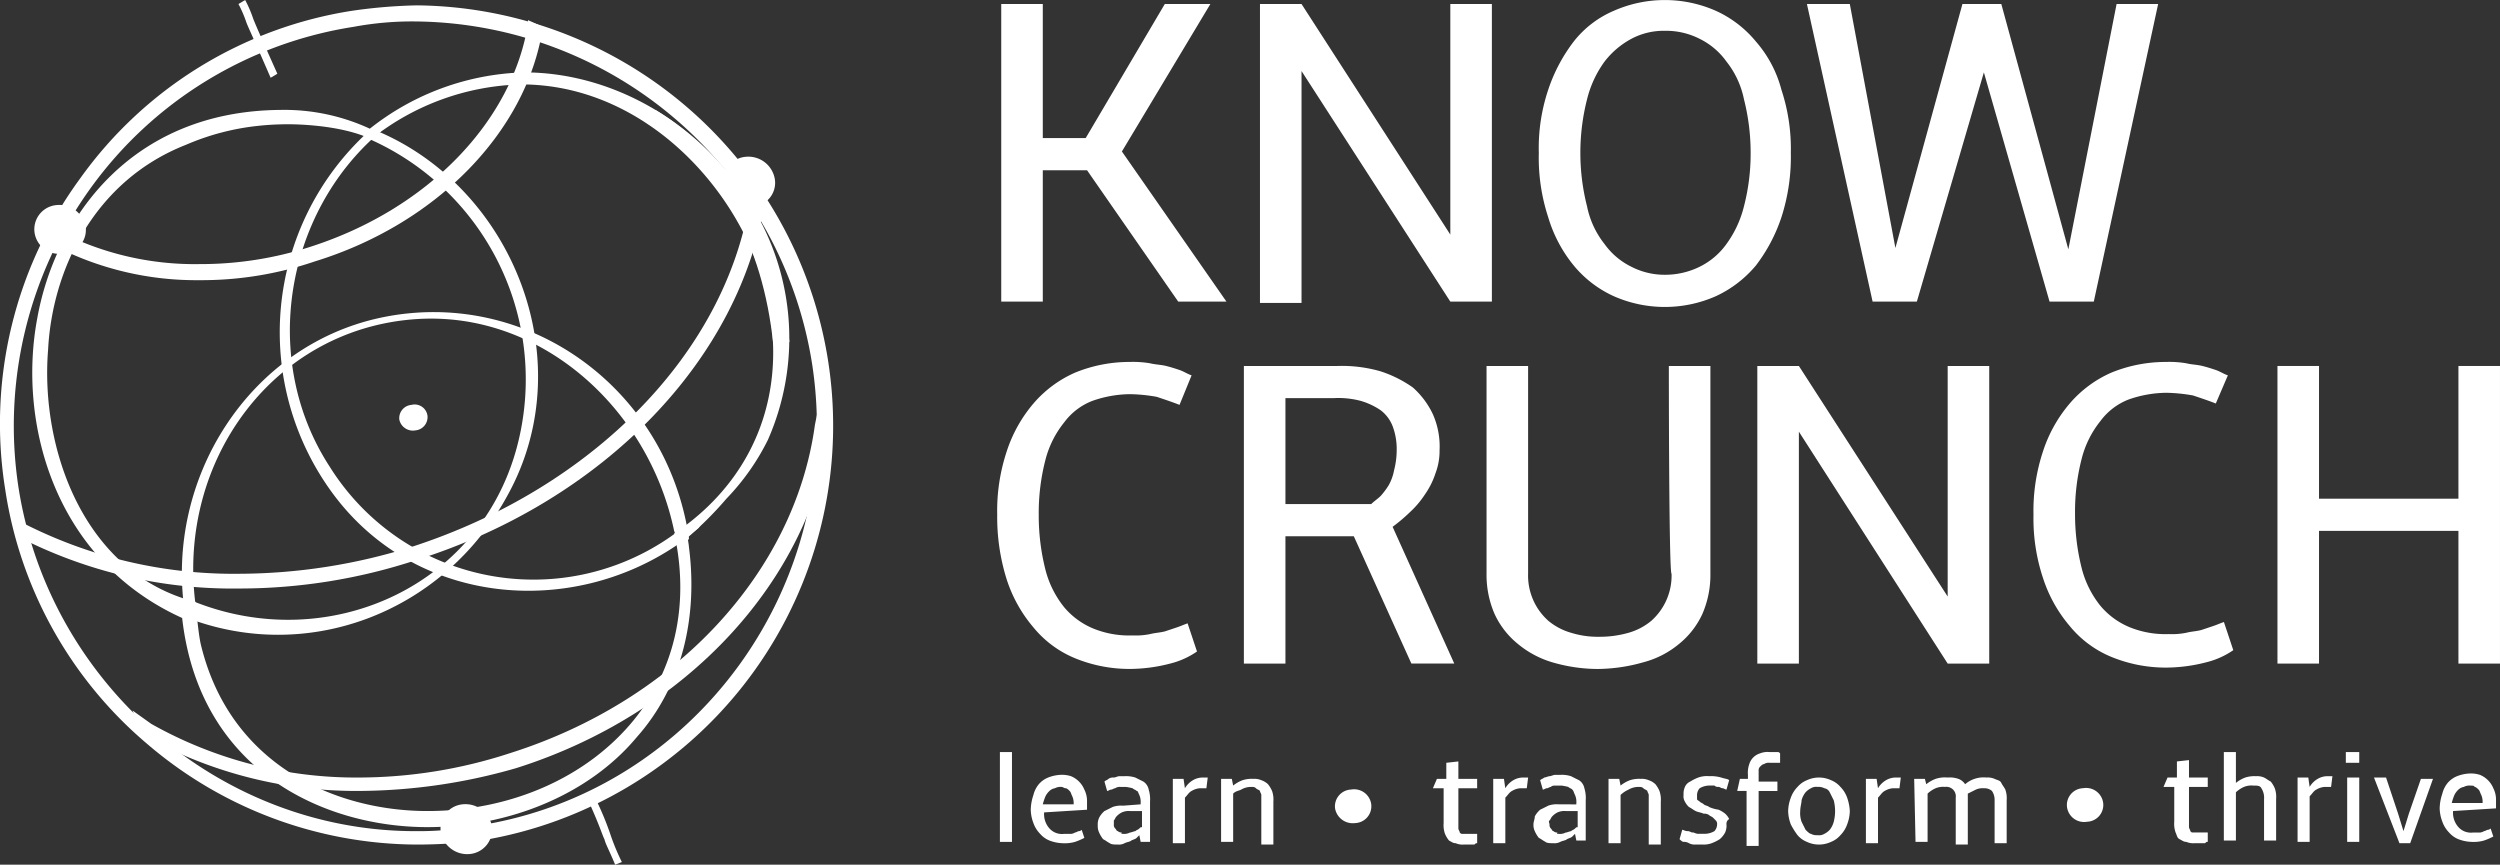 <svg xmlns="http://www.w3.org/2000/svg" viewBox="4117 5152 254 87.85">
  <rect x="4117" y="5152" width="254" height="87.85" fill="#333333" stroke="none"/>
  <defs>
    <style>
      .cls-1 {
        fill: #fff;
      }
    </style>
  </defs>
  <g id="Group_847" data-name="Group 847" transform="translate(3960 -10234)">
    <path id="Path_1556" data-name="Path 1556" class="cls-1" d="M23.91,54.616A47.741,47.741,0,0,1,1.3,49.3h0V47.67l.272.136A47.034,47.034,0,0,0,23.91,53.118a58.953,58.953,0,0,0,17.434-2.724C59.867,44.4,73.487,30.508,75.8,14.709V14.3l1.5.272v.409C74.849,31.325,60.82,45.763,41.752,51.756A57.51,57.51,0,0,1,23.91,54.616Z" transform="translate(157.453 15391.177)"/>
    <path id="Path_1557" data-name="Path 1557" class="cls-1" d="M18.918,27.923A31.446,31.446,0,0,1,4.072,24.382L3.8,24.246l.681-1.362.272.136a30.162,30.162,0,0,0,14.165,3.269,36.26,36.26,0,0,0,11.3-1.771c11.85-3.814,20.43-12.667,22.065-22.61V1.5l1.5.681v.136C52.152,12.8,43.026,22.2,30.632,26.016A35.73,35.73,0,0,1,18.918,27.923Z" transform="translate(158.358 15386.543)"/>
    <path id="Path_1558" data-name="Path 1558" class="cls-1" d="M33.054,69.245a44.116,44.116,0,0,1-21.929-5.584l-.272-.136L9.9,61.073l1.907,1.362a42.361,42.361,0,0,0,21.111,5.448,49.6,49.6,0,0,0,15.255-2.452c16.889-5.312,29.011-18.387,31.054-33.37L79.5,30.7l1.362,1.226v.409c-2.043,15.527-14.71,29.147-32.008,34.6A58.369,58.369,0,0,1,33.054,69.245Z" transform="translate(160.567 15397.114)"/>
    <path id="Path_1559" data-name="Path 1559" class="cls-1" d="M42.354,85.663A42.342,42.342,0,0,1,14.978,75.447,42.022,42.022,0,0,1,.54,49.569a42.17,42.17,0,0,1,7.627-31.6A41.869,41.869,0,0,1,35.817.945,52.9,52.9,0,0,1,42.354.4a42.712,42.712,0,0,1,6.538,84.854A52.658,52.658,0,0,1,42.354,85.663ZM42.218,2.034a32.462,32.462,0,0,0-6.265.545,40.628,40.628,0,0,0-26.7,16.344A41.3,41.3,0,0,0,1.9,49.433C5.035,69.318,22.333,84.3,42.218,84.3a32.462,32.462,0,0,0,6.265-.545c22.2-3.405,37.456-24.516,34.051-46.854A41.192,41.192,0,0,0,42.218,2.034Z" transform="translate(156.987 15386.145)"/>
    <path id="Path_1560" data-name="Path 1560" class="cls-1" d="M46.66,66.383c-.681-1.634-.953-2.043-1.09-2.588-.272-.545-.409-1.226-1.771-4.222l.681-.272a30.684,30.684,0,0,1,1.771,4.222,22.177,22.177,0,0,0,1.09,2.588Z" transform="translate(172.839 15407.468)"/>
    <path id="Path_1561" data-name="Path 1561" class="cls-1" d="M21.069,7.9C19.3,3.814,18.89,3,18.617,2.315A12.311,12.311,0,0,0,17.8.409L18.481,0A12.311,12.311,0,0,1,19.3,1.907c.272.681.681,1.634,2.452,5.584Z" transform="translate(163.427 15386)"/>
    <path id="Path_1562" data-name="Path 1562" class="cls-1" d="M32.456,10.486a26.706,26.706,0,0,1,15.527,30.1C44.714,55.977,28.506,63.2,14.614,57.476c-.409-.136-1.5,1.362-1.09,1.5,12.531,5.176,26.7-.136,33.233-12.258C54.248,33.1,47.3,15.661,33.546,9.8c-.409-.136-1.362.545-1.09.681" transform="translate(161.846 15389.542)"/>
    <path id="Path_1563" data-name="Path 1563" class="cls-1" d="M14.969,53c-1.907-14.574,7.9-28.058,22.473-29.011,12.667-.817,23.563,9.126,26.151,21.52a3.977,3.977,0,0,1,.272,1.226c0,.272,1.362-.136,1.226-.545C62.776,30.8,48.475,20.719,33.765,23.852,20.417,26.712,11.837,40.2,13.88,53.816L14.969,53" transform="translate(161.899 15394.429)"/>
    <path id="Path_1564" data-name="Path 1564" class="cls-1" d="M14.5,45.4" transform="translate(162.232 15402.436)"/>
    <path id="Path_1565" data-name="Path 1565" class="cls-1" d="M62.446,49.807a7.785,7.785,0,0,0-1.09.953c-.136.136-.136-.136-.136-.136A24.416,24.416,0,0,1,25.944,43.95c-7.083-10.9-4.495-25.742,5.039-33.914.681-.545-.409-.681-.817-.272-.136.136-.272.136-.409.272A27.594,27.594,0,0,0,26.353,46.81c8.445,11.3,24.108,12.531,35,5.039L63.4,50.215c.545-.545-.545-.817-.953-.409" transform="translate(164.544 15389.448)"/>
    <path id="Path_1566" data-name="Path 1566" class="cls-1" d="M42.573,82.082c-10.351,0-23.154-5.584-24.925-21.248C4.708,54.978.895,41.085,2.938,30.325,4.708,20.518,12.2,9.35,27.59,9.214a20.676,20.676,0,0,1,9.126,1.907A26.365,26.365,0,0,1,52.379,5.4c8.717,0,17.3,4.767,22.473,12.531a25.619,25.619,0,0,1,2.315,24.789,23.736,23.736,0,0,1-4.222,5.993A35.9,35.9,0,0,1,69,52.662s.136.817.136.953c.953,7.355-.817,14.3-5.312,19.341C59.053,78.677,51.017,82.082,42.573,82.082ZM19.554,63.558c3,12.394,13.893,16.889,23.018,16.889,8.445,0,16.208-3.405,20.975-9.262,4.086-5.039,5.584-11.441,4.222-18.387l-.136-.545.409-.272C76.623,45.988,79.62,36.318,76.487,26.1c-3-9.67-12.394-19.477-24.38-19.477a25.424,25.424,0,0,0-15.118,5.448l-.136.136s-2.043-1.226-7.083-1.5a28.035,28.035,0,0,0-4.495.136,24.99,24.99,0,0,0-7.219,1.907c-9.4,3.677-13.62,12.8-14.029,20.839C3.21,43.673,7.7,56.34,19.01,59.2,19.01,59.2,19.282,62.469,19.554,63.558Z" transform="translate(157.859 15387.954)"/>
    <path id="Path_1567" data-name="Path 1567" class="cls-1" d="M61.1,32.035C60.013,21.684,55.655,13.92,48.3,9.562L49.117,8.2c7.627,4.631,12.531,12.939,13.62,23.563Z" transform="translate(174.468 15388.968)"/>
    <path id="Path_1568" data-name="Path 1568" class="cls-1" d="M32.666,31.3a1.353,1.353,0,0,1-1.226,1.5,1.413,1.413,0,0,1-1.634-1.09,1.353,1.353,0,0,1,1.226-1.5,1.318,1.318,0,0,1,1.634,1.09" transform="translate(167.765 15396.927)"/>
    <path id="Path_1569" data-name="Path 1569" class="cls-1" d="M7.788,17.483a2.729,2.729,0,0,0-3-2.179,2.469,2.469,0,0,0-2.179,2.86,2.53,2.53,0,0,0,3,2.043,2.385,2.385,0,0,0,2.179-2.724" transform="translate(157.912 15391.536)"/>
    <path id="Path_1570" data-name="Path 1570" class="cls-1" d="M38.088,62.183a2.729,2.729,0,0,0-3-2.179,2.469,2.469,0,0,0-2.179,2.86,2.729,2.729,0,0,0,3,2.179,2.493,2.493,0,0,0,2.179-2.86" transform="translate(168.881 15407.719)"/>
    <path id="Path_1571" data-name="Path 1571" class="cls-1" d="M59.188,13.883a2.729,2.729,0,0,0-3-2.179,2.469,2.469,0,0,0-2.179,2.86,2.729,2.729,0,0,0,3,2.179,2.406,2.406,0,0,0,2.179-2.86" transform="translate(176.52 15390.232)"/>
    <path id="Path_1572" data-name="Path 1572" class="cls-1" d="M161.809,58.471h.953V56.836l1.226-.136v1.771h1.907v.953h-1.907V63.51c0,.136.136.272.136.409.136.136.136.136.272.136h1.5v.953c-.136,0-.136,0-.272.136h-1.09a1.727,1.727,0,0,1-.817-.136c-.272,0-.409-.136-.681-.272s-.272-.409-.409-.681a2.655,2.655,0,0,1-.136-1.09V59.424H161.4Z" transform="translate(215.413 15406.526)"/>
    <path id="Path_1573" data-name="Path 1573" class="cls-1" d="M165.9,56.1h1.226v3.133a3.414,3.414,0,0,1,.953-.545,3,3,0,0,1,1.09-.136,1.728,1.728,0,0,1,.817.136c.272.136.409.272.681.409a2.977,2.977,0,0,1,.409.681,2.655,2.655,0,0,1,.136,1.09v4.222h-1.226V60.867a1.76,1.76,0,0,0-.272-1.09c-.136-.272-.409-.272-.817-.272a2.019,2.019,0,0,0-.953.136,2.85,2.85,0,0,0-.817.545v4.9H165.9V56.1Z" transform="translate(217.042 15406.31)"/>
    <path id="Path_1574" data-name="Path 1574" class="cls-1" d="M171.4,58.036h1.09l.136.953a2.312,2.312,0,0,1,.817-.817,1.968,1.968,0,0,1,.953-.272h.545l-.136,1.09h-.681a1.936,1.936,0,0,0-.817.272c-.272.136-.409.409-.681.681v4.631H171.4V58.036Z" transform="translate(219.033 15406.961)"/>
    <path id="Path_1575" data-name="Path 1575" class="cls-1" d="M175,56.1h1.362v1.09H175Zm.136,2.588h1.226v6.538h-1.226Z" transform="translate(220.337 15406.31)"/>
    <path id="Path_1576" data-name="Path 1576" class="cls-1" d="M177.1,58h1.226l1.226,3.677.545,1.771.545-1.771,1.226-3.541h1.226l-2.315,6.538h-1.09Z" transform="translate(221.097 15406.997)"/>
    <path id="Path_1577" data-name="Path 1577" class="cls-1" d="M183.362,61.514a2.171,2.171,0,0,0,.545,1.634,1.7,1.7,0,0,0,1.5.545h.545a.819.819,0,0,0,.545-.136c.136,0,.272-.136.409-.136a.476.476,0,0,0,.272-.136l.272.817a6.641,6.641,0,0,1-.953.409,3.771,3.771,0,0,1-1.226.136,4.03,4.03,0,0,1-1.362-.272,2.443,2.443,0,0,1-.953-.681,2.966,2.966,0,0,1-.681-1.09A4.03,4.03,0,0,1,182,61.241a4.9,4.9,0,0,1,.272-1.5,2.738,2.738,0,0,1,.545-1.09,2.443,2.443,0,0,1,.953-.681A3.977,3.977,0,0,1,185,57.7a3,3,0,0,1,1.09.136,2.5,2.5,0,0,1,1.362,1.362,2.566,2.566,0,0,1,.272,1.09v.953l-4.358.272Zm1.771-2.588a1.228,1.228,0,0,0-.681.136,1.033,1.033,0,0,0-.545.272,1.88,1.88,0,0,0-.409.545,5.672,5.672,0,0,0-.272.817h3.133a1.727,1.727,0,0,0-.136-.817c-.136-.272-.136-.409-.272-.545s-.272-.272-.409-.272C185.541,58.926,185.269,58.926,185.133,58.926Z" transform="translate(222.871 15406.889)"/>
    <path id="Path_1578" data-name="Path 1578" class="cls-1" d="M107.309,58.571h.953V56.936l1.226-.136v1.771h1.907v.953h-1.907V63.61c0,.136.136.272.136.409.136.136.136.136.272.136h1.5v.953c-.136,0-.136,0-.272.136h-1.09a1.728,1.728,0,0,1-.817-.136c-.272,0-.409-.136-.681-.272a2.978,2.978,0,0,1-.409-.681,2.655,2.655,0,0,1-.136-1.09V59.524H106.9Z" transform="translate(195.683 15406.563)"/>
    <path id="Path_1579" data-name="Path 1579" class="cls-1" d="M111.4,58.136h1.09l.136.953a2.312,2.312,0,0,1,.817-.817A1.969,1.969,0,0,1,114.4,58h.545l-.136,1.09h-.681a1.936,1.936,0,0,0-.817.272c-.272.136-.409.409-.681.681v4.631H111.4V58.136Z" transform="translate(197.312 15406.997)"/>
    <path id="Path_1580" data-name="Path 1580" class="cls-1" d="M118.758,60.8V60.66a1.727,1.727,0,0,0-.136-.817c-.136-.272-.136-.409-.272-.545s-.272-.136-.409-.272a5.9,5.9,0,0,0-.681-.136h-.545c-.272,0-.409,0-.545.136-.136,0-.272.136-.409.136s-.272.136-.409.136l-.272-.953c.136-.136.272-.136.409-.272.136,0,.409-.136.545-.136s.409-.136.545-.136h.545a3,3,0,0,1,1.09.136l.817.409a1.251,1.251,0,0,1,.545.817,3.382,3.382,0,0,1,.136,1.226v4.086h-.953l-.136-.681-.272.272c-.136.136-.272.136-.545.272-.136.136-.409.136-.681.272a1.228,1.228,0,0,1-.681.136c-.272,0-.681,0-.817-.136-.272-.136-.409-.272-.681-.409a2.977,2.977,0,0,1-.409-.681,1.481,1.481,0,0,1-.136-.681c0-.272.136-.545.136-.817a2.391,2.391,0,0,1,.545-.681l.817-.409a2.655,2.655,0,0,1,1.09-.136Zm-1.771,3a1.228,1.228,0,0,0,.681-.136c.136,0,.409-.136.545-.136.136-.136.272-.136.409-.272s.136-.136.272-.136V61.477h-1.226a1.727,1.727,0,0,0-.817.136,1.881,1.881,0,0,0-.545.409c-.136.136-.136.272-.272.409s0,.272,0,.409a.5.5,0,0,0,.136.409c.136.136.136.272.272.272a.5.5,0,0,0,.409.136C116.715,63.793,116.852,63.793,116.988,63.793Z" transform="translate(198.398 15406.925)"/>
    <path id="Path_1581" data-name="Path 1581" class="cls-1" d="M120,58.1h1.09l.136.681a3.414,3.414,0,0,1,.953-.545,3,3,0,0,1,1.09-.136,1.728,1.728,0,0,1,.817.136,1.814,1.814,0,0,1,.681.409,2.977,2.977,0,0,1,.409.681,2.655,2.655,0,0,1,.136,1.09v4.358h-1.226V59.734c0-.136-.136-.272-.136-.409-.136-.136-.272-.136-.409-.272s-.272-.136-.545-.136a1.968,1.968,0,0,0-.953.272,2.849,2.849,0,0,0-.817.545v4.9H120V58.1Z" transform="translate(200.425 15407.033)"/>
    <path id="Path_1582" data-name="Path 1582" class="cls-1" d="M130.067,62.8a1.728,1.728,0,0,1-.136.817,2.392,2.392,0,0,1-.545.681,4.534,4.534,0,0,1-.817.409,2.318,2.318,0,0,1-.953.136h-.681a1.228,1.228,0,0,1-.681-.136,1.03,1.03,0,0,0-.545-.136c-.136,0-.272-.136-.409-.272l.272-.953c.136,0,.272.136.545.136s.272.136.545.136c.136,0,.272.136.545.136h.681a1.969,1.969,0,0,0,.953-.272,1.04,1.04,0,0,0,.272-.681.5.5,0,0,0-.136-.409l-.272-.272c-.136-.136-.272-.136-.409-.272a.819.819,0,0,0-.545-.136c-.272-.136-.545-.136-.817-.272s-.409-.272-.681-.409a1.88,1.88,0,0,1-.409-.545,1.021,1.021,0,0,1-.136-.681,1.728,1.728,0,0,1,.136-.817,1.063,1.063,0,0,1,.545-.545,4.535,4.535,0,0,1,.817-.409,2.655,2.655,0,0,1,1.09-.136,3.771,3.771,0,0,1,1.226.136c.409.136.681.136.817.272l-.272.953c-.136,0-.272-.136-.409-.136s-.272-.136-.409-.136a.5.5,0,0,1-.409-.136H128.3a1.968,1.968,0,0,0-.953.272,1.04,1.04,0,0,0-.272.681v.409c0,.136.136.136.272.272s.272.136.409.272.409.136.545.272a3.465,3.465,0,0,0,.953.272,2.978,2.978,0,0,1,.681.409,1.881,1.881,0,0,1,.409.545A.544.544,0,0,0,130.067,62.8Z" transform="translate(202.344 15406.961)"/>
    <path id="Path_1583" data-name="Path 1583" class="cls-1" d="M129.872,58.824h.817v-.409a2.655,2.655,0,0,1,.136-1.09,1.637,1.637,0,0,1,1.09-1.09,2.02,2.02,0,0,1,.953-.136h.817c.136,0,.136,0,.272.136v.953h-1.09a.819.819,0,0,0-.545.136c-.136,0-.272.136-.409.272a.5.5,0,0,0-.136.409V59.1h1.907v.953h-1.907v5.584h-1.226V60.05H129.6Z" transform="translate(203.901 15406.31)"/>
    <path id="Path_1584" data-name="Path 1584" class="cls-1" d="M133.4,61.405a4.03,4.03,0,0,1,.272-1.362,2.966,2.966,0,0,1,.681-1.09,2.443,2.443,0,0,1,.953-.681,2.894,2.894,0,0,1,2.452,0,2.443,2.443,0,0,1,.953.681,2.966,2.966,0,0,1,.681,1.09,4.838,4.838,0,0,1,.272,1.362,4.03,4.03,0,0,1-.272,1.362,2.965,2.965,0,0,1-.681,1.09,2.443,2.443,0,0,1-.953.681,2.894,2.894,0,0,1-2.452,0,2.443,2.443,0,0,1-.953-.681,7.6,7.6,0,0,1-.681-1.09A4.03,4.03,0,0,1,133.4,61.405Zm1.226,0a2.655,2.655,0,0,0,.136,1.09l.409.817c.136.136.409.409.545.409a1.228,1.228,0,0,0,.681.136,1.021,1.021,0,0,0,.681-.136,1.88,1.88,0,0,0,.545-.409,2.218,2.218,0,0,0,.409-.817,4.427,4.427,0,0,0,0-2.179l-.409-.817a.73.73,0,0,0-.545-.409,1.228,1.228,0,0,0-.681-.136,1.021,1.021,0,0,0-.681.136,1.88,1.88,0,0,0-.545.409,2.218,2.218,0,0,0-.409.817C134.762,60.588,134.626,61,134.626,61.405Z" transform="translate(205.277 15406.997)"/>
    <path id="Path_1585" data-name="Path 1585" class="cls-1" d="M139.2,58.136h1.09l.136.953a2.312,2.312,0,0,1,.817-.817A1.969,1.969,0,0,1,142.2,58h.545l-.136,1.09h-.681a1.936,1.936,0,0,0-.817.272c-.272.136-.409.409-.681.681v4.631H139.2V58.136Z" transform="translate(207.376 15406.997)"/>
    <path id="Path_1586" data-name="Path 1586" class="cls-1" d="M142.8,58.136h1.09l.136.545a3.415,3.415,0,0,1,.953-.545A3.023,3.023,0,0,1,146.205,58a2.655,2.655,0,0,1,1.09.136,1.36,1.36,0,0,1,.681.545A2.874,2.874,0,0,1,150.155,58a1.728,1.728,0,0,1,.817.136c.272.136.545.136.681.409s.272.409.409.681a2.655,2.655,0,0,1,.136,1.09v4.358h-1.226V60.315a1.587,1.587,0,0,0-.272-.953,1.151,1.151,0,0,0-.817-.272,1.728,1.728,0,0,0-.817.136l-.817.409V64.81h-1.226V60.043a.963.963,0,0,0-1.09-1.09,2.02,2.02,0,0,0-.953.136,2.849,2.849,0,0,0-.817.545v4.9h-1.226l-.136-6.4Z" transform="translate(208.68 15406.997)"/>
    <path id="Path_1587" data-name="Path 1587" class="cls-1" d="M83.417,17.189H78.922V30.537H74.7V.3h4.222V13.92h4.358L91.317.3h4.631L86.958,15.282h0L97.582,30.537h-4.9Z" transform="translate(184.026 15386.108)"/>
    <path id="Path_1588" data-name="Path 1588" class="cls-1" d="M94,.3h4.222l15.118,23.427V.3h4.222V30.537h-4.222L98.222,7.11V30.673H94Z" transform="translate(191.013 15386.108)"/>
    <path id="Path_1589" data-name="Path 1589" class="cls-1" d="M114.8,15.527a18.617,18.617,0,0,1,.953-6.4,16.733,16.733,0,0,1,2.588-4.9,10.3,10.3,0,0,1,4.086-3.133,12.837,12.837,0,0,1,10.351,0,11.345,11.345,0,0,1,4.086,3.133,12.117,12.117,0,0,1,2.588,4.9,19.143,19.143,0,0,1,.953,6.4,19.968,19.968,0,0,1-.953,6.538,16.733,16.733,0,0,1-2.588,4.9,11.709,11.709,0,0,1-4.086,3.133,12.837,12.837,0,0,1-10.351,0,11.345,11.345,0,0,1-4.086-3.133,14.044,14.044,0,0,1-2.588-4.9A19.429,19.429,0,0,1,114.8,15.527Zm4.222,0a22.064,22.064,0,0,0,.681,5.448,9.032,9.032,0,0,0,1.771,3.814A7.307,7.307,0,0,0,124.2,27.1a7.384,7.384,0,0,0,3.405.817,7.947,7.947,0,0,0,3.541-.817,7.307,7.307,0,0,0,2.724-2.315,10.947,10.947,0,0,0,1.771-3.814,21.237,21.237,0,0,0,.681-5.448,22.064,22.064,0,0,0-.681-5.448,9.032,9.032,0,0,0-1.771-3.814,7.307,7.307,0,0,0-2.724-2.315,7.541,7.541,0,0,0-3.541-.817,6.994,6.994,0,0,0-3.405.817,8.536,8.536,0,0,0-2.724,2.315,10.947,10.947,0,0,0-1.771,3.814A22.064,22.064,0,0,0,119.022,15.527Z" transform="translate(198.543 15386)"/>
    <path id="Path_1590" data-name="Path 1590" class="cls-1" d="M166.263.3h4.222l-6.538,30.237h-4.495L152.779,7.246l-6.81,23.291h-4.495L134.8.3h4.358l4.631,24.789L150.6.3h3.95l6.81,24.925Z" transform="translate(205.783 15386.108)"/>
    <path id="Path_1591" data-name="Path 1591" class="cls-1" d="M74.4,42.527a19.142,19.142,0,0,1,.953-6.4,14.284,14.284,0,0,1,2.724-4.9A11.8,11.8,0,0,1,82.3,28.09,14.574,14.574,0,0,1,87.884,27a10.309,10.309,0,0,1,2.043.136c.545.136,1.09.136,1.634.272s.953.272,1.362.409.817.409,1.226.545l-1.226,3c-.681-.272-1.5-.545-2.315-.817a16.767,16.767,0,0,0-2.724-.272,11.817,11.817,0,0,0-3.814.681,6.457,6.457,0,0,0-2.86,2.179A10.035,10.035,0,0,0,79.3,36.943a21.557,21.557,0,0,0-.681,5.584,22.364,22.364,0,0,0,.681,5.584,10.035,10.035,0,0,0,1.907,3.814,7.726,7.726,0,0,0,3,2.179,9.667,9.667,0,0,0,3.95.681,7.2,7.2,0,0,0,1.771-.136c.545-.136.953-.136,1.5-.272l1.226-.409c.409-.136.681-.272,1.09-.409l.953,2.86a8.316,8.316,0,0,1-2.724,1.226,16.487,16.487,0,0,1-4.086.545A14.574,14.574,0,0,1,82.3,57.1a10.735,10.735,0,0,1-4.222-3.133,14.284,14.284,0,0,1-2.724-4.9A21.109,21.109,0,0,1,74.4,42.527Z" transform="translate(183.917 15395.774)"/>
    <path id="Path_1592" data-name="Path 1592" class="cls-1" d="M92.8,27.3h9.534a14.133,14.133,0,0,1,4.358.545,12.243,12.243,0,0,1,3.269,1.634A8.422,8.422,0,0,1,112,32.2a8.067,8.067,0,0,1,.681,3.677,6.362,6.362,0,0,1-.409,2.315,8.156,8.156,0,0,1-1.09,2.179,9.379,9.379,0,0,1-1.5,1.771,17.251,17.251,0,0,1-1.771,1.5l6.265,13.893h-4.358L103.969,44.6H97.022V57.537H92.8V27.3Zm4.222,3.269v10.76h8.717c.272-.272.681-.545.953-.817a7.555,7.555,0,0,0,.817-1.09,4.879,4.879,0,0,0,.545-1.5,8.244,8.244,0,0,0,.272-2.043,6.6,6.6,0,0,0-.409-2.452,3.718,3.718,0,0,0-1.226-1.634,7.118,7.118,0,0,0-2.043-.953,8.823,8.823,0,0,0-2.724-.272Z" transform="translate(190.578 15395.883)"/>
    <path id="Path_1593" data-name="Path 1593" class="cls-1" d="M129.424,27.3h4.222V48.411a9.952,9.952,0,0,1-.817,4.086,8.446,8.446,0,0,1-2.315,3,9.412,9.412,0,0,1-3.677,1.907,17.3,17.3,0,0,1-4.631.681,16.517,16.517,0,0,1-4.631-.681,9.837,9.837,0,0,1-3.541-1.907,8.445,8.445,0,0,1-2.315-3,9.952,9.952,0,0,1-.817-4.086V27.3h4.222V48.411a6.149,6.149,0,0,0,2.043,4.767,6.276,6.276,0,0,0,2.315,1.226,9.055,9.055,0,0,0,2.86.409,10.622,10.622,0,0,0,3-.409,6.276,6.276,0,0,0,2.315-1.226,6.149,6.149,0,0,0,2.043-4.767C129.424,48.411,129.424,27.3,129.424,27.3Z" transform="translate(197.131 15395.883)"/>
    <path id="Path_1594" data-name="Path 1594" class="cls-1" d="M131.1,27.3h4.222l15.118,23.427V27.3h4.222V57.537h-4.222L135.322,33.974V57.537H131.1Z" transform="translate(204.444 15395.883)"/>
    <path id="Path_1595" data-name="Path 1595" class="cls-1" d="M151.7,42.527a19.143,19.143,0,0,1,.953-6.4,14.284,14.284,0,0,1,2.724-4.9A11.8,11.8,0,0,1,159.6,28.09,14.574,14.574,0,0,1,165.184,27a10.309,10.309,0,0,1,2.043.136c.545.136,1.09.136,1.634.272s.953.272,1.362.409.817.409,1.226.545l-1.226,2.86c-.681-.272-1.5-.545-2.315-.817a16.768,16.768,0,0,0-2.724-.272,11.816,11.816,0,0,0-3.814.681,6.457,6.457,0,0,0-2.86,2.179,10.035,10.035,0,0,0-1.907,3.814,21.559,21.559,0,0,0-.681,5.584,22.366,22.366,0,0,0,.681,5.584,10.036,10.036,0,0,0,1.907,3.814,7.726,7.726,0,0,0,3,2.179,9.667,9.667,0,0,0,3.95.681,7.2,7.2,0,0,0,1.771-.136c.545-.136.953-.136,1.5-.272l1.226-.409c.409-.136.681-.272,1.09-.409l.953,2.86a8.315,8.315,0,0,1-2.724,1.226,16.487,16.487,0,0,1-4.086.545,14.574,14.574,0,0,1-5.584-1.09,10.735,10.735,0,0,1-4.222-3.133,14.284,14.284,0,0,1-2.724-4.9A19.144,19.144,0,0,1,151.7,42.527Z" transform="translate(211.902 15395.774)"/>
    <path id="Path_1596" data-name="Path 1596" class="cls-1" d="M169.9,27.3h4.222V40.784h14.165V27.3h4.222V57.537h-4.222V44.053H174.122V57.537H169.9Z" transform="translate(218.49 15395.883)"/>
    <path id="Path_1597" data-name="Path 1597" class="cls-1" d="M74.6,56.1h1.226v9.126H74.6Z" transform="translate(183.99 15406.31)"/>
    <path id="Path_1598" data-name="Path 1598" class="cls-1" d="M78.262,61.614a2.171,2.171,0,0,0,.545,1.634,1.7,1.7,0,0,0,1.5.545h.545a.819.819,0,0,0,.545-.136c.136,0,.272-.136.409-.136a.476.476,0,0,0,.272-.136l.272.817a6.639,6.639,0,0,1-.953.409,3.771,3.771,0,0,1-1.226.136,4.029,4.029,0,0,1-1.362-.272,2.443,2.443,0,0,1-.953-.681,2.966,2.966,0,0,1-.681-1.09,4.03,4.03,0,0,1-.272-1.362,4.9,4.9,0,0,1,.272-1.5,2.738,2.738,0,0,1,.545-1.09,2.443,2.443,0,0,1,.953-.681A3.977,3.977,0,0,1,79.9,57.8a3,3,0,0,1,1.09.136A2.5,2.5,0,0,1,82.348,59.3a2.566,2.566,0,0,1,.272,1.09v.953l-4.358.272Zm1.771-2.588a1.228,1.228,0,0,0-.681.136,1.033,1.033,0,0,0-.545.272,1.88,1.88,0,0,0-.409.545,5.678,5.678,0,0,0-.272.817h3.133a1.728,1.728,0,0,0-.136-.817c-.136-.272-.136-.409-.272-.545s-.272-.272-.409-.272S80.169,59.026,80.033,59.026Z" transform="translate(184.822 15406.925)"/>
    <path id="Path_1599" data-name="Path 1599" class="cls-1" d="M86.258,60.76v-.136a1.728,1.728,0,0,0-.136-.817c-.136-.272-.136-.409-.272-.409-.136-.136-.272-.136-.409-.272a5.9,5.9,0,0,0-.681-.136h-.545a.819.819,0,0,0-.545.136c-.136,0-.272.136-.409.136s-.272.136-.409.136l-.272-.953c.136-.136.272-.136.409-.272a.819.819,0,0,1,.545-.136c.136,0,.409-.136.545-.136h.545a3,3,0,0,1,1.09.136l.817.409a1.251,1.251,0,0,1,.545.817,3.382,3.382,0,0,1,.136,1.226v4.086h-.953l-.136-.681-.272.272c-.136.136-.272.136-.545.272-.136.136-.409.136-.681.272a1.228,1.228,0,0,1-.681.136c-.272,0-.681,0-.817-.136-.272-.136-.409-.272-.681-.409a2.978,2.978,0,0,1-.409-.681,1.481,1.481,0,0,1-.136-.681,1.727,1.727,0,0,1,.136-.817,2.391,2.391,0,0,1,.545-.681l.817-.409a2.655,2.655,0,0,1,1.09-.136l1.771-.136Zm-1.771,3a1.228,1.228,0,0,0,.681-.136c.136,0,.409-.136.545-.136.136-.136.272-.136.409-.272s.136-.136.272-.136V61.441H85.169a1.727,1.727,0,0,0-.817.136,1.88,1.88,0,0,0-.545.409c-.136.136-.136.272-.272.409V62.8a.5.5,0,0,0,.136.409c.136.136.136.272.272.272a.5.5,0,0,0,.409.136C84.215,63.757,84.352,63.757,84.488,63.757Z" transform="translate(186.632 15406.961)"/>
    <path id="Path_1600" data-name="Path 1600" class="cls-1" d="M87.5,58.136h1.09l.136.953a2.313,2.313,0,0,1,.817-.817A1.968,1.968,0,0,1,90.5,58h.545l-.136,1.09h-.681a1.936,1.936,0,0,0-.817.272c-.272.136-.409.409-.681.681v4.631H87.5Z" transform="translate(188.66 15406.997)"/>
    <path id="Path_1601" data-name="Path 1601" class="cls-1" d="M91.1,58.1h1.09l.136.681a3.414,3.414,0,0,1,.953-.545,3,3,0,0,1,1.09-.136,1.728,1.728,0,0,1,.817.136,1.814,1.814,0,0,1,.681.409,2.977,2.977,0,0,1,.409.681,2.655,2.655,0,0,1,.136,1.09v4.358H95.186V59.734c0-.136-.136-.272-.136-.409-.136-.136-.272-.136-.409-.272s-.272-.136-.545-.136a1.968,1.968,0,0,0-.953.272c-.272.136-.545.136-.817.409v4.9H91.1V58.1Z" transform="translate(189.963 15407.033)"/>
    <path id="Dots_3_" class="cls-1" d="M103.282,60.4a1.709,1.709,0,0,1-1.634,1.907,1.826,1.826,0,0,1-2.043-1.5,1.709,1.709,0,0,1,1.634-1.907,1.752,1.752,0,0,1,2.043,1.5" transform="translate(193.036 15407.318)"/>
    <path id="Dots_2_" class="cls-1" d="M157.882,60.3a1.709,1.709,0,0,1-1.634,1.907,1.752,1.752,0,0,1-2.043-1.5,1.709,1.709,0,0,1,1.634-1.907,1.752,1.752,0,0,1,2.043,1.5" transform="translate(212.802 15407.282)"/>
  </g>
</svg>
